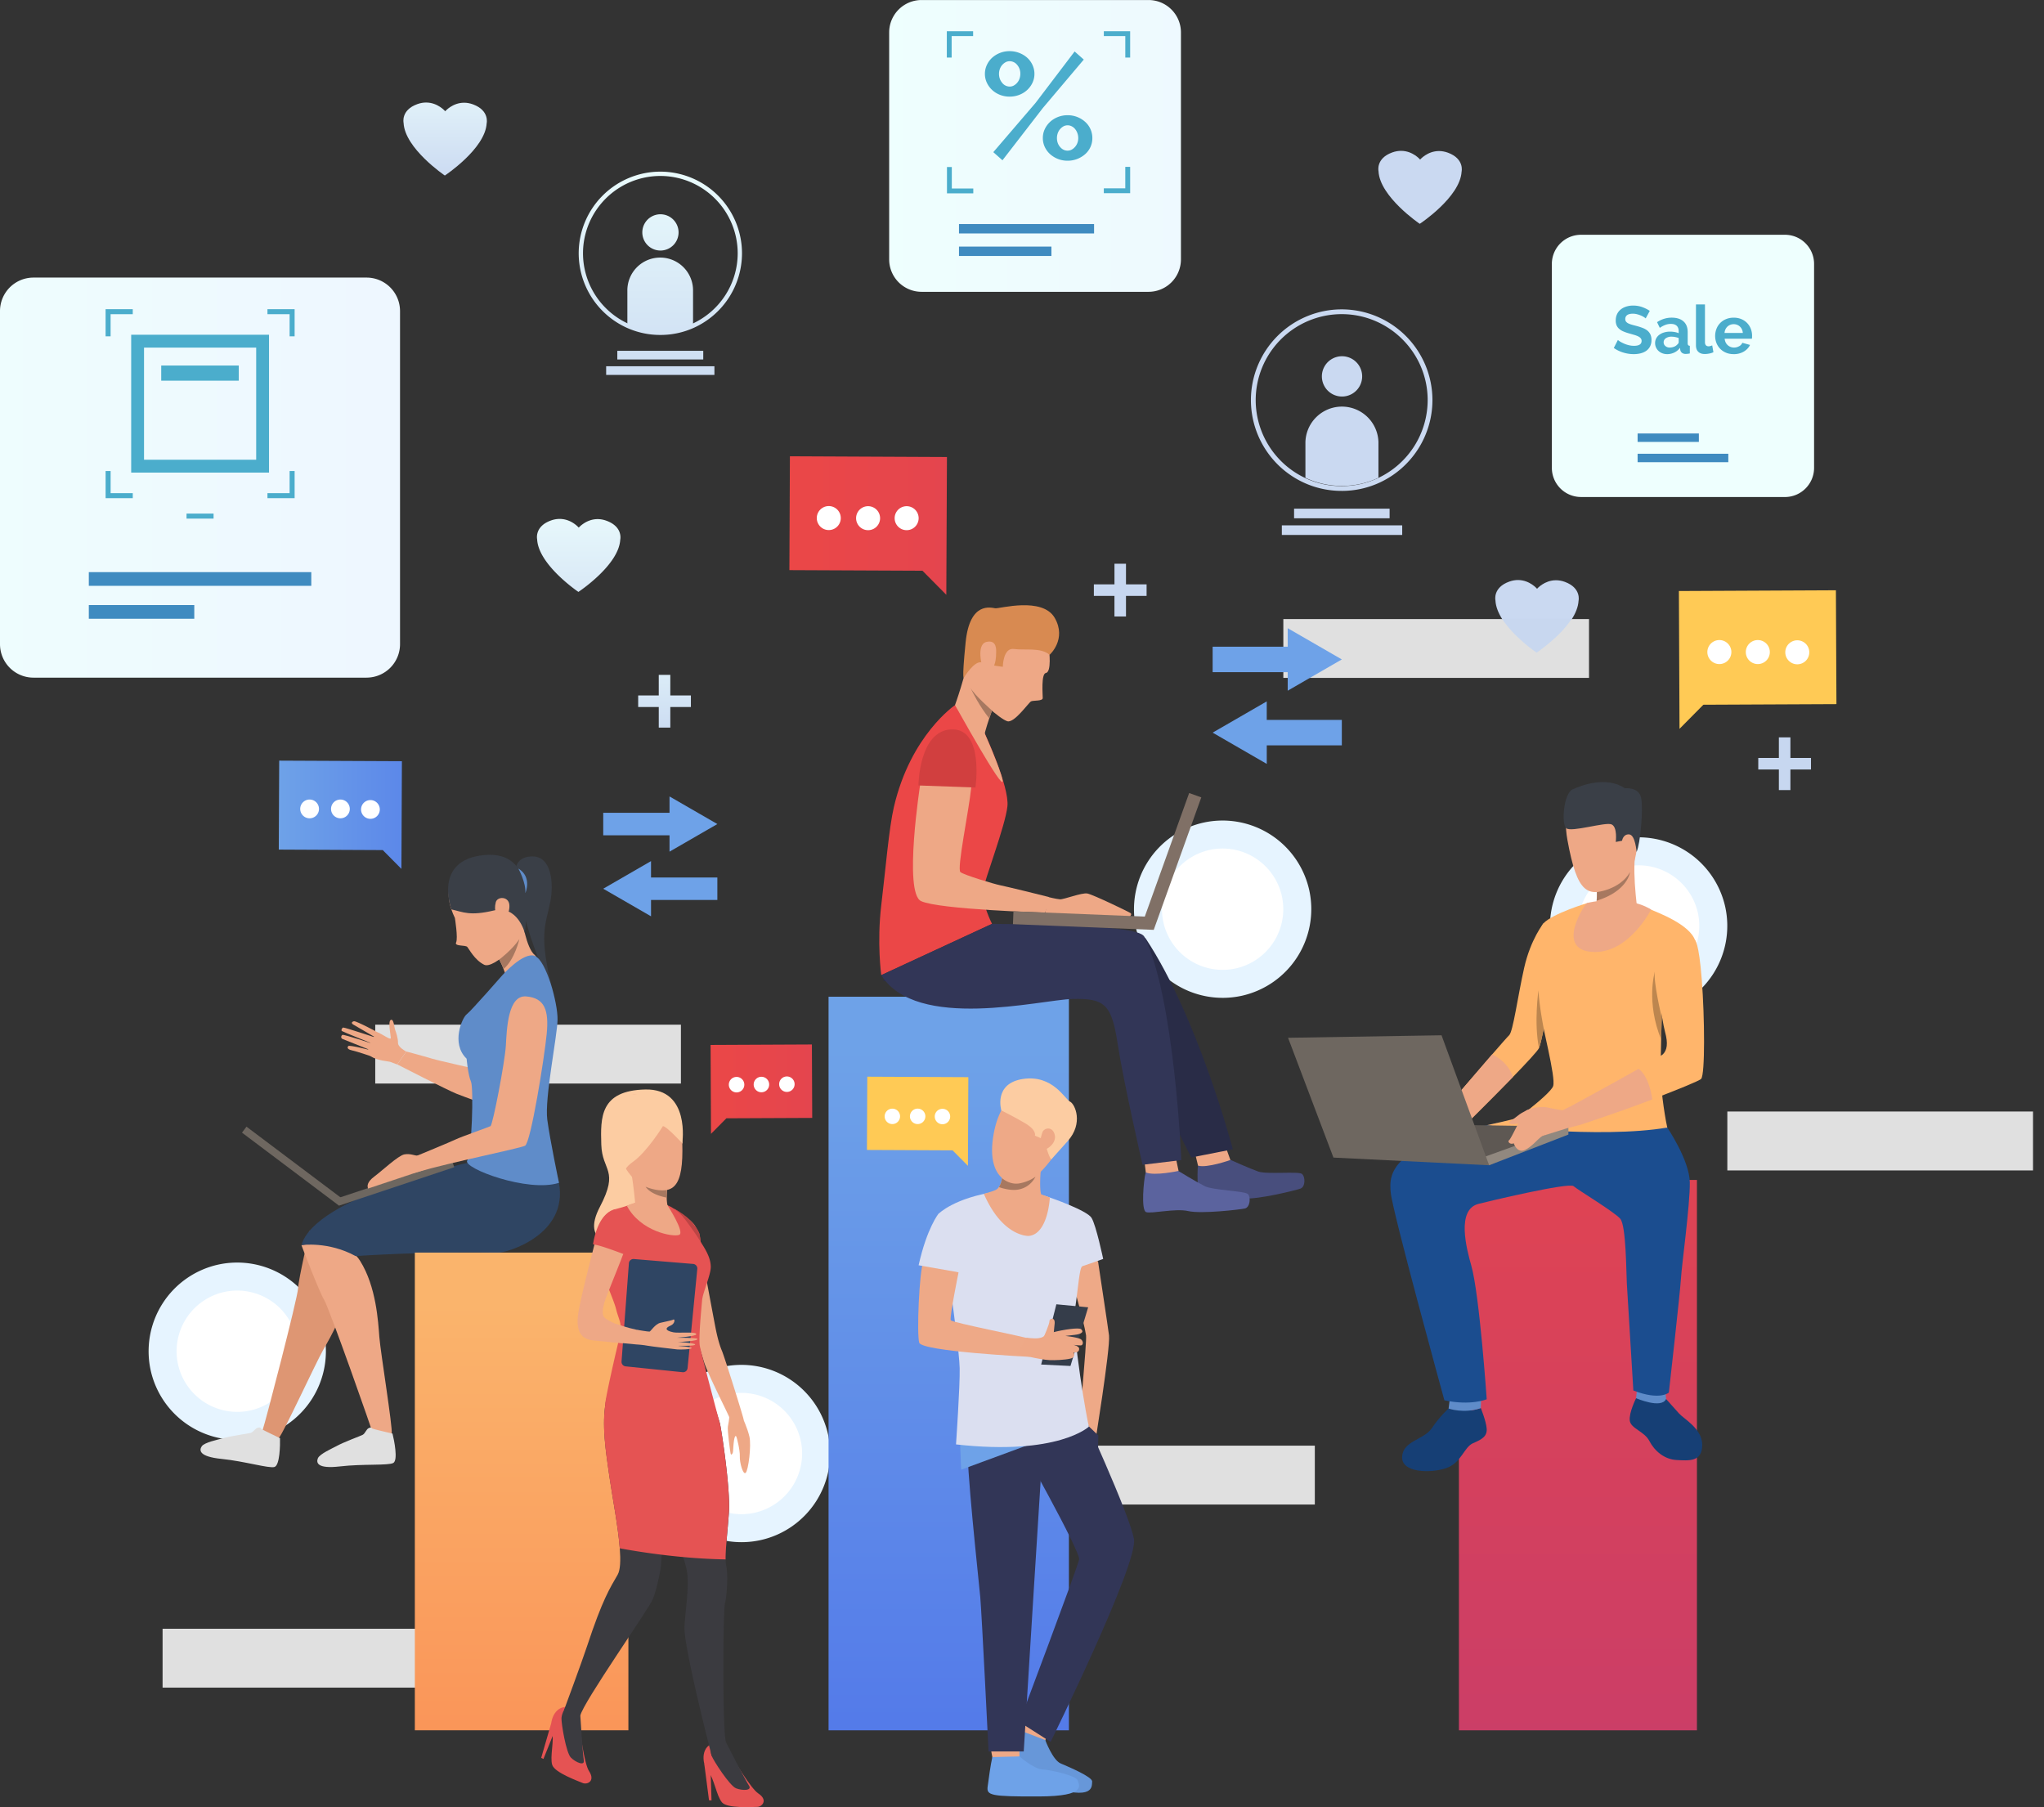<svg width="138" height="122" fill="none" xmlns="http://www.w3.org/2000/svg"><rect width="100%" height="100%" fill="#333333" stroke="none"/><path d="M54.989 97.058a5.042 5.042 0 01-9.854 2.134 5.041 5.041 0 019.854-2.134z" fill="#fff"/><path d="M49.193 94.126a4.1 4.1 0 00-3.137 4.869 4.101 4.101 0 004.87 3.137 4.1 4.1 0 003.136-4.87 4.1 4.1 0 00-4.87-3.136zm2.133 9.853a5.993 5.993 0 01-7.118-4.584 5.994 5.994 0 014.584-7.117 5.994 5.994 0 017.118 4.584 5.992 5.992 0 01-4.584 7.117z" fill="#E6F4FF"/><path d="M87.487 60.318a5.042 5.042 0 11-9.855 2.134 5.042 5.042 0 019.855-2.134z" fill="#fff"/><path d="M81.679 57.377a4.101 4.101 0 00-3.136 4.87 4.1 4.1 0 004.87 3.137 4.102 4.102 0 003.136-4.87 4.1 4.1 0 00-4.87-3.137zm2.133 9.854a5.993 5.993 0 01-7.117-4.583 5.994 5.994 0 014.584-7.118 5.994 5.994 0 017.118 4.584 5.993 5.993 0 01-4.585 7.117z" fill="#E6F4FF"/><path d="M115.559 61.43a5.04 5.04 0 11-9.854 2.134 5.04 5.04 0 019.854-2.134z" fill="#fff"/><path d="M109.765 58.51a4.1 4.1 0 00-3.136 4.87 4.1 4.1 0 004.87 3.136 4.1 4.1 0 003.136-4.87 4.1 4.1 0 00-4.87-3.136zm2.133 9.854a5.993 5.993 0 01-7.117-4.584 5.992 5.992 0 014.584-7.118 5.994 5.994 0 017.118 4.584 5.995 5.995 0 01-4.585 7.118z" fill="#E6F4FF"/><path d="M20.946 90.153a5.04 5.04 0 11-9.853 2.134 5.04 5.04 0 019.853-2.134z" fill="#fff"/><path d="M15.152 87.219a4.101 4.101 0 00-3.137 4.87 4.1 4.1 0 004.87 3.136 4.1 4.1 0 003.136-4.87 4.1 4.1 0 00-4.87-3.136zm2.133 9.854a5.993 5.993 0 01-7.117-4.584 5.992 5.992 0 014.583-7.118 5.993 5.993 0 017.118 4.584 5.993 5.993 0 01-4.584 7.118z" fill="#E6F4FF"/><path d="M31.614 113.932H10.977v-3.974h20.637v3.974zM45.972 73.15H25.334v-3.974h20.638v3.974zm42.798 28.422H68.133v-3.974H88.77v3.974zm18.512-55.806H86.644v-3.974h20.638v3.974zm29.977 33.25h-20.638V75.04h20.638v3.975z" fill="#E0E0E0"/><path d="M114.568 116.816h-16.07V79.659h16.07v37.157z" fill="url(#paint0_linear)"/><path d="M34.863 58.466s.137-.652 1.089-.65c1.321.005 1.428 1.884 1.205 3.051-.296 1.55-.857 2.182.212 6.2 0 0-2.365-4.967-1.994-6.443.273-1.084-.512-2.158-.512-2.158z" fill="#3A3F47"/><path d="M27.428 70.99s-.564-.283-.557-.591c.006-.309-.136-.724-.187-.853-.069-.171-.093-.786-.299-.692-.206.094-.006 1.016 0 1.219.005.203-.667-.347-.865-.343-.2.004-1.011 1.254-.509 1.573.503.32 1.221.343 1.322.38l.484.18.61-.872z" fill="#EEA886"/><path d="M25.652 69.775s-1.602-.869-1.756-.83c-.154.038-.195.134-.048.222.146.088 1.524.886 1.524.886s-2.064-.685-2.196-.683c-.077 0-.166.181-.092.236.074.056 2.082.86 2.082.86s-1.929-.636-2.04-.6c-.096.032-.14.22 0 .277.14.058 1.897.757 1.897.757s-1.432-.369-1.51-.28c-.047.055-.13.207.242.29.373.083 1.231.377 1.231.377l.666-1.512zm6.628 2.426s-2.622-.581-3.128-.735c-.58-.177-1.717-.476-1.717-.476l-.61.872s3.383 1.735 4.007 1.982c.582.23 2.16.799 2.16.799L32.28 72.2z" fill="#EEA886"/><path d="M20.915 83.078s-.766 3.266-.792 3.905c-.025.64-2.236 9.15-2.396 9.572-.161.424.828.783 1.11.505.282-.279 2.472-5.026 2.973-5.907.5-.881 1.727-2.93 1.796-4.977.07-2.047-2.691-3.098-2.691-3.098z" fill="#DE9673"/><path d="M20.352 84.065s1.191 3.135 1.528 3.68c.337.544 3.265 8.834 3.369 9.275.103.44 1.119.147 1.197-.242.077-.388-.757-5.51-.835-6.52-.077-1.011-.207-3.395-1.295-5.13-1.088-1.737-3.964-1.063-3.964-1.063z" fill="#EEA886"/><path d="M26.5 96.783s-1.328-.307-1.37-.342c-.04-.034-.052-.113-.23-.032-.177.082-.238.36-.41.454-.174.096-1.24.467-1.817.788-.209.116-1.097.506-1.213.801-.116.296-.054.727 1.497.546 1.55-.18 3.264-.046 3.597-.233.332-.187.058-1.536-.054-1.982zm-7.596.307s-1.232-.585-1.265-.627c-.032-.043-.027-.123-.218-.082-.19.042-.31.3-.499.356-.19.057-1.31.189-1.943.38-.228.067-1.18.258-1.357.522-.177.263-.208.698 1.345.854 1.554.157 3.199.656 3.564.543.364-.111.386-1.487.373-1.946z" fill="#E0E0E0"/><path d="M31.557 78.506s-10.28 2.259-11.205 5.552c0 0 1.816-.27 3.656.74 0 0 4.794-.335 9.59-.223.598.014 4.79-1.192 4.14-4.72-.658-3.574-6.181-1.349-6.181-1.349z" fill="#2F4563"/><path d="M33.302 64.222c.15.143.284.34.403.559.113.206.211.428.293.636.175.451.274.837.274.837s2.432-1.285 1.839-1.77c-.593-.486-.853-2.384-.853-2.384s-2.448 1.65-1.956 2.122z" fill="#EEA987"/><path d="M30.456 59.639s-.502.76.256 2.334c0 0 .221 1.361.083 1.648-.138.286.63.164.755.308s.489.879 1.139 1.202c.649.323 2.827-1.803 2.73-2.635-.096-.83.734-4.741-2.129-4.113-2.863.63-2.834 1.256-2.834 1.256z" fill="#EEA886"/><path d="M30.478 61.394s-1.276-3.354 2.233-3.67c3.508-.314 2.835 3.927 2.727 5.278 0 0-.475-1.92-2.1-1.534-1.623.385-2.059.106-2.86-.074z" fill="#3A3F47"/><path d="M33.472 60.915c.103-.405.844-.411.914.143.069.554-.335 1.24-.59 1.033-.254-.206-.477-.58-.324-1.176z" fill="#EEA886"/><path d="M33.71 64.776c.114.206.212.428.293.636.75-.631 1.06-2.008 1.06-2.008-.473.71-1.351 1.372-1.351 1.372h-.001z" fill="#A77860"/><path d="M33.919 65.835s-2.144 2.452-2.416 2.646c-.272.195-1.088 1.943 0 2.993 0 0 .099 1.117.293 1.543.195.428.056 4.83-.254 5.336-.311.504 4.1 2.18 6.198 1.5 0 0-.595-2.822-.79-4.26-.193-1.438.674-5.627.693-6.754.02-1.127-.762-3.99-1.528-4.301-.765-.312-2.196 1.297-2.196 1.297z" fill="#5F8CC9"/><path d="M30.666 78.8l-7.776 2.593-.16-.48 7.776-2.593.16.48z" fill="#6E6760"/><path d="M22.888 81.393l-6.55-4.928.304-.403 6.55 4.927-.304.404z" fill="#6E6760"/><path d="M24.85 80.24c-.064-.168-.077-.441.428-.816.505-.376 1.606-1.412 2.02-1.49.416-.078.726.104.895.077.168-.026.388.985.388.985l-3.73 1.244z" fill="#EEA886"/><path d="M28.19 78.009s2.205-.906 2.58-1.088c.376-.182 2.19-.816 2.345-.894.156-.078.972-4.327 1.037-5.428.065-1.101.13-3.433 1.373-3.33 1.244.104 1.542.92 1.386 2.527-.155 1.606-1.075 7.358-1.463 7.553-.39.193-4.992 1.11-7.195 1.759-2.202.648-.063-1.1-.063-1.1z" fill="#EEA886"/><path d="M42.426 116.814H28.008V84.563h14.418v32.251z" fill="url(#paint1_linear)"/><path d="M34.996 58.635s.526.948.473 1.66c0 0 .483-1.08-.473-1.66z" fill="#5F8CC9"/><path d="M72.167 116.816H55.94V67.29h16.227v49.526z" fill="url(#paint2_linear)"/><path d="M83.069 78.3s1.3.588 1.882.792c.581.203 2.71-.026 2.947.157.236.182.246.873-.096.994-.342.12-2.886.748-3.772.659-.887-.09-2.447.508-2.82.43-.371-.077-.404-2.168-.325-2.65.078-.482 2.184-.381 2.184-.381z" fill="#484E7D"/><path d="M82.769 77.474l.3.838s-1.57.56-2.184.382l-.205-.855 2.089-.365z" fill="#EEA886"/><path d="M79.56 79.056s1.228.748 1.783 1.025c.555.276 2.693.319 2.908.53.214.211.147.899-.204.975-.354.077-2.948.376-3.82.175-.87-.201-2.485.194-2.846.07-.36-.125-.163-2.205-.031-2.674.131-.469 2.21-.101 2.21-.101z" fill="#5B639E"/><path d="M79.387 78.178l.183.871s-1.62.356-2.21.102l-.11-.875 2.137-.098z" fill="#EEA886"/><path d="M67.079 62.504s5.596.05 6.283.147c.743.105 3.655.2 4.006.732 3.55 5.386 5.866 14.206 5.866 14.206l-2.805.552s-2.712-5.257-3.85-7.988c-1.019-2.452-1.892-3.082-4.034-3.028-2.142.054-8.993-.418-12.943-.907l7.477-3.714z" fill="#292C47"/><path d="M66.49 49.521s1.661 3.575 1.527 4.901c-.135 1.328-1.563 5.008-1.664 5.748-.1.739.622 2.2.622 2.2l-7.478 3.462s-.3-2.188 0-4.708c.301-2.52.523-5.23.856-6.654 1.135-4.86 4.135-6.875 4.135-6.875l2.003 1.926z" fill="#EB4747"/><path d="M66.976 62.37s5.597.05 6.282.147c.744.105 3.723.156 4.008.733 2.033 4.107 2.49 15.069 2.49 15.069l-2.617.316s-1.284-5.563-1.688-8.213c-.403-2.65-.907-3.035-3.05-2.98-2.142.053-10.532 2.198-12.903-1.61l7.478-3.461z" fill="#323657"/><path d="M62.135 52.896c.017-.692.42-3.679 2.104-3.474 1.685.204 1.49 2.225 1.334 3.75-.164 1.594-.99 5.506-.728 5.707.264.201 2.262.802 2.692.888.43.085 3.021.721 3.234.78.207.059-.21 1.066-.21 1.066s-7.175-.21-8.376-.779c-1.2-.569-.05-7.938-.05-7.938z" fill="#EEA886"/><path d="M70.77 60.559s.533.134.79.154c.257.021 1.474-.462 1.852-.392.379.07 2.814 1.245 2.923 1.327.109.082-.065.245-.065.245l-5.71-.207.21-1.127z" fill="#EEA886"/><path d="M77.883 62.775l-9.494-.384.035-.87 9.494.385-.035.87z" fill="#807066"/><path d="M81.105 53.832l-3.211 8.943-.82-.294 3.212-8.943.82.294z" fill="#807066"/><path d="M70.831 43.903s.18 1.468-.219 1.53c-.328.05-.212 1.467-.212 1.69 0 .225-.617.147-.785.225-.168.078-1.123 1.478-1.603 1.344-.48-.134-2.278-1.673-2.614-2.484-.336-.81.242-3.655 1.059-4.629.818-.975 4.05-.244 4.374 2.324z" fill="#EEA886"/><path d="M67.09 47.645l-.118.328c-.053.147-.118.332-.186.534-.183.547-.382 1.209-.398 1.533-.028.605-1.91-2.443-1.91-2.443s.678-1.835 1.099-3.98c.422-2.147 1.514 4.028 1.514 4.028z" fill="#EEA886"/><path d="M70.862 44.209s1.18-1.048.348-2.494c-.832-1.445-3.734-.615-4.011-.65-.278-.033-1.725-.492-2.005 2.298-.28 2.789-.104 2.37-.104 2.37s.711-1.197 1.219-1.004c.507.194 1.395.286 1.395.286s.016-1.302.747-1.202c.73.101 1.833-.12 2.41.395z" fill="#D88A51"/><path d="M62.01 53.027l3.846.139s.598-4.003-1.613-3.925c-2.211.076-2.233 3.786-2.233 3.786z" fill="#D13F3F"/><path d="M67.254 44.091c.002-.178.074-.922-.654-.754-.728.169-.29 1.794-.196 1.85.094.055.834.408.85-1.096zm-2.776 3.503s3.3 5.965 3.215 5.119c-.067-.661-1.497-3.854-1.497-3.854l-1.718-1.265z" fill="#EEA886"/><path d="M66.976 47.968c-.053.147-.118.332-.185.534-.666-.828-1.127-1.765-1.264-2.057.272.495 1.45 1.523 1.45 1.523z" fill="#A77860"/><path d="M86.94 46.629l3.653-2.11-3.654-2.109v1.25h-5.068v1.719h5.068v1.25zm-1.415.722l-3.654 2.11 3.654 2.11v-1.25h5.068V48.6h-5.069v-1.25zM45.203 57.496l3.229-1.864-3.229-1.863v1.105h-4.476v1.518h4.476v1.104zm-1.249.638l-3.227 1.864 3.227 1.863v-1.105h4.478V59.24h-4.478v-1.105z" fill="#6EA2E8"/><path d="M106.121 41.797h-4.7c-.259-.409-.437-.84-.457-1.266 0 0-.196-.863.935-1.267.209-.075.405-.106.586-.106.795 0 1.289.59 1.289.59s.493-.575 1.277-.575c.185 0 .388.032.603.111 1.127.417.921 1.278.921 1.278-.024.416-.2.837-.454 1.235z" fill="url(#paint3_linear)"/><path d="M103.741 44.06s-1.537-1.038-2.329-2.289h4.7c-.8 1.254-2.371 2.29-2.371 2.29z" fill="url(#paint4_linear)"/><path d="M95.855 15.111s-2.707-1.83-2.785-3.555c0 0-.198-.863.933-1.267.21-.075.407-.105.588-.105.795 0 1.288.588 1.288.588s.492-.575 1.276-.575c.186 0 .388.033.605.112 1.126.417.919 1.278.919 1.278-.097 1.726-2.824 3.524-2.824 3.524z" fill="url(#paint5_linear)"/><path d="M39.05 39.96s-2.707-1.828-2.785-3.555c0 0-.197-.863.934-1.267a1.73 1.73 0 01.587-.105c.795 0 1.288.588 1.288.588s.493-.575 1.277-.575c.186 0 .388.033.604.113 1.127.417.92 1.278.92 1.278-.097 1.725-2.824 3.524-2.824 3.524z" fill="url(#paint6_linear)"/><path d="M30.033 11.85s-2.707-1.83-2.785-3.556c0 0-.198-.863.934-1.267.21-.075.405-.105.587-.105.794 0 1.289.588 1.289.588s.491-.575 1.276-.575c.186 0 .387.033.603.112 1.126.417.92 1.278.92 1.278-.097 1.725-2.824 3.525-2.824 3.525z" fill="url(#paint7_linear)"/><path d="M94.67 36.115h-8.127v-.648h8.127v.648z" fill="url(#paint8_linear)"/><path d="M93.819 34.99h-6.45v-.649h6.45v.65z" fill="url(#paint9_linear)"/><path d="M90.606 26.77a1.36 1.36 0 110-2.72 1.36 1.36 0 010 2.72z" fill="url(#paint10_linear)"/><path d="M90.6 32.803a5.75 5.75 0 01-2.398-.517l-.067-.032v-2.408a2.466 2.466 0 014.93 0v2.409l-.066.03a5.75 5.75 0 01-2.398.518z" fill="url(#paint11_linear)"/><path d="M90.582 33.14a6.067 6.067 0 01-2.532-.546 6.142 6.142 0 01-3.595-5.582 6.134 6.134 0 016.127-6.127 6.135 6.135 0 016.129 6.127 6.144 6.144 0 01-3.596 5.582 6.07 6.07 0 01-2.532.547zm-2.465-.871l.067.031a5.752 5.752 0 002.398.517c.838 0 1.645-.174 2.4-.517l.066-.031a5.82 5.82 0 003.34-5.257c0-3.2-2.605-5.804-5.806-5.804a5.81 5.81 0 00-5.804 5.804 5.82 5.82 0 003.339 5.257z" fill="url(#paint12_linear)"/><path d="M48.235 25.31h-7.311v-.583h7.31v.584z" fill="url(#paint13_linear)"/><path d="M47.48 24.268h-5.802v-.584h5.802v.584z" fill="url(#paint14_linear)"/><path d="M45.813 15.655a1.224 1.224 0 11-2.447 0 1.224 1.224 0 012.447 0z" fill="url(#paint15_linear)"/><path d="M46.791 19.654v2.326a5.339 5.339 0 01-2.217.479c-.791 0-1.543-.17-2.218-.479v-2.326a2.218 2.218 0 114.435 0z" fill="url(#paint16_linear)"/><path d="M44.583 11.879a5.227 5.227 0 00-5.222 5.222 5.237 5.237 0 003.064 4.756 5.183 5.183 0 002.158.465 5.17 5.17 0 002.158-.465 5.236 5.236 0 003.064-4.756 5.227 5.227 0 00-5.222-5.222zm0 10.734a5.463 5.463 0 01-2.278-.491 5.528 5.528 0 01-3.235-5.021 5.52 5.52 0 015.513-5.513 5.519 5.519 0 015.513 5.513 5.528 5.528 0 01-3.234 5.021 5.467 5.467 0 01-2.279.491z" fill="url(#paint17_linear)"/><path d="M77.54 19.701H62.222a2.19 2.19 0 01-2.19-2.192V2.192c0-1.21.98-2.19 2.19-2.19H77.54c1.21 0 2.191.98 2.191 2.19v15.317a2.19 2.19 0 01-2.19 2.192z" fill="url(#paint18_linear)"/><path d="M72.078 10.17a.56.56 0 00.28-.07.865.865 0 00.384-.456.941.941 0 00.056-.325.97.97 0 00-.218-.613.692.692 0 00-.228-.181.598.598 0 00-.552.004.856.856 0 00-.385.461.983.983 0 00-.056.33c0 .236.07.437.213.602.142.166.31.249.506.249zm0 .68a1.75 1.75 0 01-1.185-.447 1.503 1.503 0 01-.354-.48 1.39 1.39 0 01-.132-.604c0-.216.044-.417.132-.603.087-.185.205-.347.354-.486.149-.138.324-.248.527-.329a1.75 1.75 0 01.658-.122 1.75 1.75 0 011.19.451 1.459 1.459 0 01.482 1.089 1.432 1.432 0 01-.481 1.084 1.78 1.78 0 01-1.191.447zm-3.91-5.006a.557.557 0 00.278-.07.845.845 0 00.385-.46.984.984 0 00.056-.33.892.892 0 00-.213-.603.648.648 0 00-.506-.248.56.56 0 00-.279.07.844.844 0 00-.385.457.94.94 0 00-.056.323c0 .237.072.44.213.608a.643.643 0 00.507.253zm-1.104 4.427L69.92 6.94l2.633-3.465.618.547-2.765 3.272-2.725 3.526-.618-.548zm1.104-3.748a1.77 1.77 0 01-.659-.121 1.681 1.681 0 01-.527-.33 1.592 1.592 0 01-.354-.486 1.385 1.385 0 01-.132-.603c0-.21.044-.408.132-.597a1.52 1.52 0 01.354-.487 1.755 1.755 0 011.186-.446c.23 0 .448.041.653.123.206.08.384.189.532.323.149.136.268.298.355.487.087.19.132.388.132.597a1.4 1.4 0 01-.132.603 1.577 1.577 0 01-.355.486 1.664 1.664 0 01-.532.33c-.205.08-.424.121-.653.121zm-2.457 6.53h-1.777v-1.777h.327v1.45h1.45v.327zm10.591-.01h-1.779v-.328h1.45v-1.449h.329v1.777zM64.251 3.885h-.327V2.108H65.7v.328h-1.45v1.449zm12.051 0h-.328V2.436h-1.45v-.328h1.778v1.777z" fill="#4BADCC"/><path d="M73.866 15.76h-9.12v-.634h9.12v.634zm-2.88 1.521h-6.24v-.634h6.24v.634z" fill="#3F8BC0"/><path d="M120.509 33.553h-13.767a1.97 1.97 0 01-1.969-1.97V17.819a1.97 1.97 0 011.969-1.969h13.767c1.087 0 1.968.881 1.968 1.969v13.765c0 1.088-.881 1.97-1.968 1.97z" fill="url(#paint19_linear)"/><path d="M114.698 29.834h-4.136v-.57h4.136v.57zm1.988 1.369h-6.124v-.57h6.124v.57z" fill="#3F8BC0"/><path d="M111.108 21.495a.804.804 0 00-.115-.085 1.427 1.427 0 00-.204-.107 1.883 1.883 0 00-.261-.088 1.127 1.127 0 00-.286-.037c-.172 0-.3.032-.385.095a.315.315 0 00-.127.268.28.28 0 00.047.165.426.426 0 00.138.116c.061.034.138.063.229.09.093.028.2.057.32.087.158.042.3.088.429.136.128.049.237.109.327.181a.76.76 0 01.206.262.868.868 0 01.073.374.92.92 0 01-.099.442.817.817 0 01-.263.296c-.11.076-.237.13-.38.166a1.94 1.94 0 01-.452.052c-.241 0-.48-.036-.716-.109a2.214 2.214 0 01-.634-.308l.276-.54a.98.98 0 00.147.107c.072.044.155.087.252.131.097.045.204.08.322.111.118.03.238.046.363.046.345 0 .517-.11.517-.331a.27.27 0 00-.059-.177.498.498 0 00-.168-.127 1.626 1.626 0 00-.263-.1l-.345-.1a3.005 3.005 0 01-.401-.138 1.044 1.044 0 01-.283-.177.66.66 0 01-.17-.235.817.817 0 01-.057-.32c0-.163.03-.309.09-.435a.88.88 0 01.252-.317c.107-.086.232-.15.375-.194a1.56 1.56 0 01.457-.066c.227 0 .435.037.627.107.189.071.355.155.498.252l-.277.507zm1.62 1.968a.789.789 0 00.292-.054.542.542 0 00.216-.145c.066-.051.1-.11.1-.172v-.272a1.591 1.591 0 00-.236-.066 1.312 1.312 0 00-.244-.025.65.65 0 00-.386.106.32.32 0 00-.15.27c0 .103.039.189.118.256a.428.428 0 00.29.102zm-.173.445a.9.9 0 01-.321-.057.769.769 0 01-.258-.158.719.719 0 01-.232-.538c0-.112.025-.215.075-.31a.724.724 0 01.209-.243 1.01 1.01 0 01.32-.157 1.38 1.38 0 01.407-.057c.106 0 .21.01.311.028.101.018.191.044.27.077v-.136c0-.157-.045-.278-.134-.363-.09-.085-.221-.127-.397-.127a1.05 1.05 0 00-.371.068 1.73 1.73 0 00-.373.2l-.185-.385c.305-.203.635-.305.988-.305.342 0 .608.084.796.252.189.168.284.41.284.728v.739c0 .064.011.108.034.136.022.027.058.042.11.045v.517a1.351 1.351 0 01-.267.032.41.41 0 01-.266-.077.336.336 0 01-.114-.204l-.014-.132c-.106.14-.235.246-.386.318a1.117 1.117 0 01-.486.11zm1.947-3.354h.608v2.548c0 .088.021.157.063.205.042.048.103.072.181.072a.457.457 0 00.121-.018.782.782 0 00.124-.045l.082.463a1.17 1.17 0 01-.285.09 1.561 1.561 0 01-.295.031c-.191 0-.338-.05-.443-.152-.104-.1-.156-.245-.156-.432v-2.762zm3.163 1.922a.632.632 0 00-.197-.43.603.603 0 00-.424-.16.611.611 0 00-.418.163.65.65 0 00-.194.427h1.233zm-.616 1.432c-.192 0-.364-.032-.518-.097a1.173 1.173 0 01-.646-.656 1.331 1.331 0 01-.002-.945 1.157 1.157 0 01.646-.664c.155-.066.329-.1.524-.1.193 0 .366.034.519.1a1.154 1.154 0 01.635.657 1.3 1.3 0 01.084.463l-.002.113a.5.5 0 01-.012.09h-1.836a.731.731 0 00.067.25.6.6 0 00.142.186.632.632 0 00.42.159.698.698 0 00.343-.088.463.463 0 00.22-.234l.521.145c-.088.182-.227.33-.419.447a1.3 1.3 0 01-.686.174z" fill="#4BADCC"/><path d="M24.747 45.748H2.26A2.26 2.26 0 010 43.488V21a2.26 2.26 0 012.26-2.26h22.487A2.261 2.261 0 0127.008 21v22.486a2.261 2.261 0 01-2.261 2.261z" fill="url(#paint20_linear)"/><path d="M8.963 33.633H7.13V31.8h.338v1.494h1.496v.339zm10.928 0h-1.834v-.339h1.496V31.8h.338v1.833zM7.467 22.705h-.338v-1.833h1.834v.338H7.467v1.495zm12.424 0h-.338V21.21h-1.496v-.338h1.834v1.833zM9.724 31.038h7.572v-7.572H9.724v7.572zm8.439.866H8.857V22.6h9.306v9.305z" fill="#4BADCC"/><path d="M16.121 25.7h-5.236v-1.023h5.236V25.7zm-1.702 9.312h-1.825v-.339h1.825v.339z" fill="#4BADCC"/><path d="M21.017 39.55H5.997v-.925h15.02v.926zm-7.9 2.223h-7.12v-.925h7.12v.925z" fill="#3F8BC0"/><path d="M46.646 46.951h-1.39v-1.39h-.78v1.39h-1.39v.78h1.39v1.39h.78v-1.39h1.39v-.78z" fill="url(#paint21_linear)"/><path d="M77.412 39.45h-1.391v-1.392h-.778v1.392h-1.391v.779h1.39v1.39h.779v-1.39h1.391v-.78z" fill="url(#paint22_linear)"/><path d="M122.269 51.17h-1.39v-1.39h-.779v1.39h-1.391v.779h1.391v1.39h.779v-1.39h1.39v-.779z" fill="url(#paint23_linear)"/><path d="M123.951 39.85l-10.601.05.035 7.684.007 1.62 1.611-1.627 8.984-.041-.036-7.685z" fill="#FFCA55"/><path d="M119.489 44.02a.81.81 0 11-1.621.003.81.81 0 011.621-.003zm2.664-.014a.81.81 0 11-1.619.006.81.81 0 011.619-.006zm-5.26.014a.81.81 0 11-1.621.003.81.81 0 011.621-.003z" fill="#fff"/><path d="M54.815 70.513l-6.84.032.023 4.957.005 1.045 1.039-1.05 5.795-.026-.022-4.958z" fill="url(#paint24_linear)"/><path d="M51.93 73.193a.523.523 0 11-1.045.003.523.523 0 011.045-.003zm1.718 0a.522.522 0 11-1.044.003.522.522 0 011.044-.003zm-3.396.01a.523.523 0 11-1.045.002.523.523 0 011.045-.002z" fill="#fff"/><path d="M53.33 30.804l10.603.049-.036 7.685-.007 1.618-1.611-1.626-8.984-.04.035-7.686z" fill="url(#paint25_linear)"/><path d="M57.799 34.98a.81.81 0 101.62.006.81.81 0 00-1.62-.005zm-2.654-.007a.81.81 0 101.62.005.81.81 0 00-1.62-.005zm5.257.007a.81.81 0 101.62.006.81.81 0 00-1.62-.005z" fill="#fff"/><path d="M18.85 51.352l8.285.038-.027 6.006-.006 1.264-1.26-1.27-7.02-.033.028-6.005z" fill="url(#paint26_linear)"/><path d="M22.35 54.61a.633.633 0 101.266.003.633.633 0 00-1.266-.004zm-2.08 0a.633.633 0 101.266.003.633.633 0 00-1.267-.004zm4.107.009a.633.633 0 101.265.005.633.633 0 00-1.265-.005z" fill="#fff"/><path d="M58.554 72.688l6.823.032-.022 4.946-.005 1.041-1.037-1.046-5.782-.027.023-4.946z" fill="#FFCA55"/><path d="M61.434 75.364a.521.521 0 101.042.003.521.521 0 00-1.042-.003zm-1.707 0a.52.52 0 101.04.005.52.52 0 00-1.04-.005zm3.383.012a.52.52 0 101.041.003.52.52 0 00-1.042-.003z" fill="#fff"/><path d="M70.733 117.051l-.237.646-1.664-.623.128-.774 1.773.751zm3.4-31.898s.693 4.585.742 4.997c.101.864-.994 7.596-.994 7.596l-1.056-1.168s.559-6.024.5-6.428c-.138-.954-1.065-4.104-1.065-4.104s1.16-1.286 1.873-.893z" fill="#EEA987"/><path d="M70.57 117.473s.502 1.347 1.036 1.576c.535.23 2.16.911 2.13 1.227-.03.315.17 1.317-2.941.333-3.112-.984-3.258-1.382-2.977-1.915.28-.533.755-1.36 1.076-1.861l1.675.64z" fill="#6797D9"/><path d="M72.988 95.793l1.163 1.115-.023 1.26-1.52-1.509.38-.866z" fill="#323657"/><path d="M68.829 118.237v.759h-1.761l-.162-.855 1.922.096z" fill="#EEA987"/><path d="M68.83 118.577s.95.843 1.532.875c.58.032 2.316.432 2.396.739.08.306.69 1.077-2.615 1.089-3.263.012-3.543-.072-3.462-.669.081-.597.187-1.408.316-1.989l1.832-.045z" fill="#6EA2E8"/><path d="M72.893 94.936s3.376 7.299 3.667 8.97c.29 1.67-5.628 13.69-5.628 13.69l-2.107-1.343s3.922-10.423 4.031-10.967c.109-.545-4.21-8.196-4.21-8.196s.87-1.936 4.247-2.154z" fill="#323657"/><path d="M70.43 97.26l-.644 10.23-.669 10.752h-2.375s-.451-9.187-.56-10.422c-.109-1.235-.987-9.114-.842-10.458.146-1.344 5.09-.102 5.09-.102z" fill="#323657"/><path d="M73.086 96.199l-8.19 3.02s-.175-2.999 0-3.424l8.19.404z" fill="#6EA2E8"/><path d="M70.882 80.846s2.502.86 2.814 1.373c.312.513.785 2.772.785 2.772s-1.196.43-1.4.489c-.205.06-.278 1.42-.509 2.955-.231 1.534.853 7.651.947 7.876 0 0-2.063 1.978-8.974 1.202 0 0 .273-3.935.248-5.136-.02-.984-.484-4.39-.484-4.39l-.942-6.044s1.064-1.09 3.947-1.5c1.831-.261 3.569.403 3.569.403z" fill="#DBDFF0"/><path d="M64.715 85.903s-.622 3.055-.524 3.226c.098.171 5.253 1.159 5.373 1.276.12.117-.047 1.197-.047 1.197s-7.276-.36-7.455-.955c-.178-.595-.002-4.815.283-5.506.284-.692 2.37.762 2.37.762zm4.813-12.436s-1.895.072-2.441 3.08c-.634 3.483 1.673 3.893 2.902 2.816 1.23-1.076 2.303-2.996 2.03-4.152-.272-1.156-1.665-1.633-2.49-1.744z" fill="#EEA987"/><path d="M67.606 74.968s-.557-1.82 1.458-2.126c2.016-.306 2.844 1.375 3.178 1.53.333.155.929 1.457-.163 2.673l-1.09 1.217s-.126.008-.385-.93c-.25-.905-.099-.395-.099-.395l-.633-.267s.147-.366-.668-.844c-.832-.488-1.598-.858-1.598-.858z" fill="#FCCCA2"/><path d="M70.387 76.424c.097-.268.676-.43.826.195.15.625-.712 1.147-.898.99-.187-.159-.09-.742.072-1.185z" fill="#EEA987"/><path d="M63.366 81.937s-.783.958-1.346 3.482l3.026.532.96-2.341-2.64-1.673z" fill="#DBDFF0"/><path d="M70.88 80.843s-.113 2.48-1.429 2.596c0 0-1.75.09-3.027-2.844 0 0 .54-.138.817-.27a.554.554 0 00.2-.193c.09-.135.173-.334.209-.602h.003a2.901 2.901 0 00-.054-1.013c-.236-1.11 2.67.463 2.67.463s-.114 1.207.025 1.65l.585.213z" fill="#EEA987"/><path d="M71.32 88.054l2.147.204-1.194 3.96-1.98-.097 1.027-4.067z" fill="#353D4A"/><path d="M70.457 90.293s.404-.916.398-1.105c-.006-.188.39-.295.35.16-.042.455-.074.743-.074.743l-.674.202z" fill="#EEA886"/><path d="M70.501 90.184s.077-.106.573-.234c.774-.2 1.772-.337 1.915-.216.205.175.05.327-.427.383-.476.056-.634.072-.634.072s.891.096 1.065.24c.175.146.137.389-.015.4-.151.01-.494-.036-.494-.036s.368.09.374.246c.005.116-.013.277-.377.27 0 0 .184.313-.208.41-.392.095-1.069.117-1.404.104-.697-.028-2.203-.422-2.203-.422l.64-1.089s.52.067.777.034c.346-.044.418-.162.418-.162z" fill="#EEA886"/><path d="M69.91 79.438s-.465 1.08-1.804.868a3.648 3.648 0 01-.663-.163c.09-.136.174-.335.21-.603h.003s.52.483 1.206.345c.682-.139 1.048-.447 1.048-.447z" fill="#A77860"/><path d="M49.477 118.697s1.205 2.042 1.714 2.376c.69.453.257.91-.07.911-.329 0-2.003.12-2.372-.299-.369-.418-.552-1.673-.895-2.002-.343-.328-.657-1.539.167-1.95.904-.45 1.456.964 1.456.964z" fill="#E55353"/><path d="M49.017 117.627s1.31 2.564 1.548 2.917c.238.353-.448.352-.873.185-.425-.168-1.526-1.869-1.647-2.196-.12-.326-.032-.8-.032-.8l1.004-.106z" fill="#3B3B40"/><path d="M47.55 119.087l.319 2.452.169.008-.052-1.764-.435-.696zm-8.406-2.386s.288 2.353.622 2.862c.452.691-.128.939-.429.808-.3-.131-1.883-.69-2.054-1.221-.171-.531.162-1.755-.022-2.193-.183-.438.013-1.674.933-1.721 1.008-.052.95 1.465.95 1.465z" fill="#E55353"/><path d="M39.162 115.541s.177 2.874.253 3.293c.078.419-.551.144-.873-.179-.323-.323-.654-2.323-.633-2.67.02-.348.29-.747.29-.747l.963.303z" fill="#3B3B40"/><path d="M37.227 116.299l-.688 2.375.152.074.657-1.638-.121-.811z" fill="#E55353"/><path d="M49.284 95.795c-.039-.19-1.494-3.01-1.757-3.859-.261-.85-.488-1.628-.62-1.964a5.433 5.433 0 01-.04-.112c-.09-.25-.284-.807-.484-1.327l-.042-.108-.02-.2c-.142-.36-.002-.567.001-.854 0-.086-.01-.18-.046-.287l-.004-.011c-.165-.483-.29-.906-.314-1.143-.08-.789-.507-4.296-.507-4.296s1.379.714 1.533 1.265c.232.836.47 2.08.528 2.463.059.382.658 3.568.783 4.215.125.648.268 1.196.449 1.624.18.429 1.378 4.248 1.452 4.59.074.342-.873.194-.912.004z" fill="#EEA886"/><path d="M49.263 95.392s-.024.446-.119.913c-.047.227.144 1.639.182 1.819.032.152.118.044.153-.064.02-.063.033-.563.08-.836.04-.23.092-.322.142-.257.05.064.267.955.248 1.354-.02.4.213 1.274.394 1.112.183-.162.394-1.847.254-2.445-.139-.599-.48-1.323-.48-1.323l-.854-.273z" fill="#EEA886"/><path d="M44.172 98.842c.06.29.444 1.503.874 2.851.393 1.229.822 2.569 1.08 3.424.097.32.17.571.207.724.247 1.012-.031 2.602-.121 3.929-.09 1.328 1.837 8.767 1.837 8.767.337.157.972-.907.972-.907-.248-.473-.212-8.863-.078-9.381.135-.517.225-1.958.09-2.52a2.263 2.263 0 01-.044-.452c-.011-.71.135-1.884.224-3.171.112-1.621-.517-5.649-.607-6.009a4.145 4.145 0 00-.038-.137c-.166-.565-.7-2.169-.7-2.169-1.083-.322-1.897-.38-2.506-.256-.805.164-1.248.648-1.47 1.261-.53 1.465.203 3.67.28 4.046z" fill="#3B3B40"/><path d="M38.082 115.441l1.096.385c.186-.899 4.637-7.198 4.908-7.895.272-.698.562-2.048.562-2.543 0-.088.006-.238.02-.431.047-.751.184-2.166.381-3.267.037-.206.076-.401.117-.578.218-.95.256-4.196.258-6.105.001-.85-.005-1.433-.005-1.433l-.054-.042c-.41-.31-3.043-2.204-3.96-.434-.243.467-.4.97-.497 1.493-.294 1.604-.005 3.41.232 5.056.203 1.409.592 3.398.704 4.875.062.812.04 1.469-.144 1.788-.518.901-1.023 1.662-2.07 4.839-.34 1.033-1.548 4.292-1.548 4.292z" fill="#3B3B40"/><path d="M46.062 77.187s.572-3.703-2.495-3.635c-3.067.069-3.026 1.9-2.971 3.717.054 1.817 1.229 1.68-.096 4.209-1.325 2.528 1.148 2.528 1.148 2.528l1.92-2.638 2.494-4.181z" fill="#FCCCA2"/><path d="M43.906 73.904s2.077.329 2.16 3.28c.081 2.951-.56 3.58-2.379 2.966-1.817-.615-2.391-3.704-2.432-4.183-.04-.477-.15-2.418 2.651-2.063z" fill="#EEA886"/><path d="M40.254 84.18c-.009 1.016 1.16 3.445 1.34 4.195.18.75.465.991.225 1.951-.24.96-.984 4.208-.954 4.494.03.284 6.695 1.336 7.7 1.14 0 0-1.229-4.584-1.319-5.11-.09-.525.11-2.493.154-3.048.046-.556.608-1.75.588-2.306-.019-.567-.297-1.057-.687-1.662-.12-.189-.247-.38-.374-.565-.413-.605-.825-1.155-1.027-1.345a3.241 3.241 0 00-.414-.33 1.896 1.896 0 00-.426-.225l-1.786-.285s-1.113.403-1.753.553c0 0-1.25.181-1.267 2.543z" fill="#E55353"/><path d="M45.492 81.59l1.035 1.631.955 1.506c-.002-.009-.066-.236-.174-.897l-.066-.424a1.17 1.17 0 00-.03-.138c-.409-.943-1.673-1.654-1.72-1.677z" fill="#E55353"/><path d="M40.316 83.322s.286-1.936 1.704-1.617c1.362.307.085 2.843-.015 3.143-.1.3-1.109 2.754-1.196 3.075-.277 1.016-.017 1.04.399 1.28 1.229.708 3.755.66 4.046.855.29.195.274.8-.216.821-.636.028-4.275-.314-4.783-.365-.492-.047-1.472-.089-1.215-1.838.174-1.179 1.276-5.354 1.276-5.354zm2.202-4.501c.18.34.37 2.451.37 2.451s2.54.96 2.281.417c-.118-.246-.153-.566-.155-.842a4.207 4.207 0 01.04-.6s-2.715-1.766-2.536-1.426z" fill="#EEA886"/><path d="M44.756 76.027s-1.066 1.736-2.036 2.419-.479 1.23-.479 1.23-2.531-5.33-.125-5.698c2.407-.37 3.883-.397 3.951 3.21 0 0-1.093-1.188-1.311-1.16z" fill="#FCCCA2"/><path d="M43.588 80.118c.39.575 1.42.73 1.42.73a4.183 4.183 0 01.028-.513c-.661.127-1.448-.217-1.448-.217z" fill="#A77860"/><path d="M47.206 83.258s.055.114.1.574l-.373-.565s-.669-.958-.897-1.207c-.23-.249-.544-.467-.544-.467s1.315.631 1.714 1.665z" fill="#BD4444"/><path d="M46.797 85.329l-4.004-.331a.308.308 0 00-.333.283l-.496 6.633a.307.307 0 00.275.33l3.844.395a.307.307 0 00.338-.276l.657-6.697a.308.308 0 00-.281-.337z" fill="#2F4563"/><path d="M43.026 89.781s.758.128.83.116c.07-.012.37-.502.717-.59.348-.089.782-.157.89-.223.106-.067.135.273-.198.413-.334.139-.418.325.207.45.346.07 1.638-.075 1.53.144-.062.128-1.308.22-1.308.22s1.343-.007 1.39.075c.09.16-1.258.217-1.314.21 0 0 1.154.067 1.164.171.013.129-1.157.074-1.146.095 0 0 .918.063.91.142-.013.102-.821.115-.978.096-.156-.018-1.739-.198-2.004-.25-.267-.054-.714-.085-.714-.085l.024-.984z" fill="#EEA886"/><path d="M41.576 89.373s.75.263 1.448.411c.697.148-.024.984-.024.984s-1.208-.112-1.788-.168c-.282-.028.364-1.227.364-1.227z" fill="#EEA886"/><path d="M42.152 84.686s-1.63-.64-2.113-.677c0 0 .328-2.618 1.93-2.34 1.602.277.183 3.017.183 3.017zM41.136 99.65c.203 1.409.592 3.398.704 4.875 0 0 1.149.229 2.823.435.453.056.945.11 1.463.157a38.49 38.49 0 002.862.16c-.011-.71.135-1.884.224-3.171.112-1.621-.518-5.649-.607-6.009a3.91 3.91 0 00-.039-.137c-.81-.446-1.97-.746-3.146-.95a26.097 26.097 0 00-1.53-.214 34.38 34.38 0 00-2.986-.202c-.294 1.604-.005 3.41.232 5.056z" fill="#E55353"/><path d="M45.062 81.365s1.197 1.84.792 2.002c-.405.16-2.6-.215-3.532-1.963 0 0 1.395-.715 2.74-.039z" fill="#EEA886"/><path d="M97.8 95.091s-.593.52-1.126 1.321c-.534.8-1.95.843-2.01 1.935-.06 1.092 1.925 1.125 2.968.77 1.042-.356 1.199-1.423 1.83-1.69.63-.266.958-.482.909-1.003-.048-.52-.397-1.365-.397-1.365s-.392.124-.622.15c-.23.025-1.006.035-1.551-.118z" fill="#163F75"/><path d="M104.948 65.513s-.399 2.375-.721 3.945c-.131.637-.249 1.14-.322 1.299-.093.2-.842 1.005-1.76 1.95-1.61 1.658-3.74 3.746-3.74 3.746l-.83-1.579s1.89-2.215 3.171-3.694c.593-.684 1.055-1.21 1.14-1.286.268-.24.579-2.601 1.016-4.547.437-1.945 1.313-3.02 1.313-3.02l.733 3.186z" fill="#FFB56B"/><path d="M102.145 72.707a268.275 268.275 0 01-3.739 3.746l-.832-1.579s1.89-2.215 3.172-3.694c.393.193 1.113.652 1.399 1.527z" fill="#EEA886"/><path d="M112.487 94.45s.546.605.87.972c.323.366 1.562 1.022 1.569 2.11.007 1.181-.914 1.078-1.733 1.035-.82-.043-1.487-.61-1.832-1.278s-1.263-.844-1.328-1.383c-.064-.54.426-1.51.426-1.51l2.028.054z" fill="#163F75"/><path d="M110.565 93.387l-.106 1.005s1.71.746 2.027.055l-.074-.896-1.847-.164zm-12.671.978l-.093.728s1.033.365 2.173-.032l.023-.648-2.103-.048z" fill="#5F8CC9"/><path d="M112.567 76.132c.059.212-10.95 0-10.95 0s3.046-2.217 3.243-2.809c.198-.592-.775-4.145-.902-5.3-.101-.926-.356-5.064.255-5.696.636-.661 2.931-1.353 2.931-1.353l3.346.123s.552.116.947.3c.395.182 2.653.987 3.019 2.115.367 1.127-2.252 4.754-2.252 4.754l-.014.43c-.01.356-.025.897-.038 1.484-.018.76-.033 1.598-.033 2.21 0 1.438.389 3.53.448 3.742z" fill="#FFB56B"/><path d="M112.568 76.126s1.498 2.199 1.519 3.7c.021 1.502-.555 5.665-.598 6.49-.042.824-.817 7.698-.817 7.698s-.599.556-2.397-.141l-.439-7.216c-.042-.698-.042-3.913-.444-4.377-.401-.466-2.834-1.925-3.151-2.2-.317-.275-5.843 1.044-6.422 1.195-1.5.388-.816 2.997-.485 4.167.555 1.957 1.041 9.023 1.041 9.023s-1.069.455-2.857.07c0 0-3.513-12.759-3.625-14.028-.113-1.269-.168-3.36 8.487-4.951l10.188.57z" fill="#1B4D8F"/><path d="M108.064 53.7s-2.905-.656-2.241 3c.664 3.655 1.363 3.942 3.115 3.186 1.752-.757 1.595-3.099 1.683-4.247.089-1.149-1.63-1.9-2.557-1.94z" fill="#EEA886"/><path d="M107.309 61.906s1.286 1.364 3.32.125c0 0-.455-2.956-.216-4.396.239-1.44-2.652 2.23-2.652 2.23.038.02.062.158.068.353.005.166-.003.373-.03.586-.06.48-.208.984-.49 1.102z" fill="#EEA886"/><path d="M109.632 56.211c.039-.322.676-.441.728.042.051.484-.29 1.333-.532 1.25-.242-.084-.249-.848-.196-1.292z" fill="#EEA886"/><path d="M110.492 57.52s-.075-1.152-.496-1.188c-.42-.036-.484.428-.484.428l-.425.08s.133-1.01-.287-1.186c-.419-.176-2.72.556-3.058.26-.337-.297-.179-2.344.432-2.624.609-.28 2.293-.909 3.527-.073 0 0 .961-.11 1.104.666.143.776-.052 3.06-.313 3.636z" fill="#3A3F47"/><path d="M107.793 60.81c2.096-.646 2.255-1.909 2.257-1.928-.69 1.186-2.236 1.343-2.236 1.343.004.166.005.373-.021.585z" fill="#A77860"/><path d="M111.474 61.402s-1.536 3.058-4.017 2.86c-2.482-.197-.424-3.27-.311-3.299.124-.031 2.546-.634 4.328.439z" fill="#EEA886"/><path d="M100.375 75.965s7.603.937 12.209.155l-8.801-1.1s-.053.225-3.408.945z" fill="#FFB56B"/><path d="M106.055 74.676l-.567.287s.13.9.44 1.172l.635-.162s-.132-.987-.508-1.297z" fill="#EEA886"/><path d="M114.853 72.835c-.114.13-1.608.732-3.296 1.382l-.001.001c-2.307.888-4.908 1.73-4.908 1.73l-.593-1.27s2.725-1.481 4.566-2.52c.87-.49 1.542-.882 1.638-.972.296-.283.372-.735.155-1.524-.218-.788-.72-4.412-.776-4.835-.056-.423.141-1.55 1.198-1.607 1.058-.057 1.596.242 1.596.242s.265.11.463 2.676c.198 2.566.226 6.387-.042 6.697z" fill="#FFB56B"/><path d="M112.191 68.691c-.009.356-.024.898-.038 1.485-1.032-2.53-.436-4.549-.426-4.582-.112.686.457 3.063.464 3.097zm-7.965.762c-.131.637-.248 1.14-.321 1.299-.353-1.706-.036-3.89-.036-3.89.048 1.044.357 2.591.357 2.591z" fill="#BD864F"/><path d="M111.556 74.221l-.001.001c-2.306.888-4.992 1.757-4.992 1.757l-.508-1.298s2.725-1.48 4.566-2.519c0 0 .67.326.935 2.06z" fill="#EEA886"/><path d="M105.89 76.057l-10.806-.159 5.455 2.77 5.351-2.611z" fill="#5E5853"/><path d="M100.54 78.668l5.35-2.073v-.538l-5.773 2.082.423.529z" fill="#91887F"/><path d="M105.612 74.978s-.674-.105-1.141-.214c-.362-.084-1.26.032-1.489.263-.227.232-.954 1.847-1.092 1.945-.138.099.07.327.311.212 0 0 .222.707.769.442.548-.264.92-.842 1.206-.943a120.43 120.43 0 011.956-.615s-.09-1.262-.52-1.09z" fill="#EEA886"/><path d="M103.139 74.928s-.434.21-.548.303c-.113.093-.572.436-.683.517-.111.082.168.311.988-.044.82-.356.243-.776.243-.776z" fill="#EEA886"/><path d="M100.539 78.668l-3.214-8.776-10.362.17 3.064 8.087 10.512.519z" fill="#6E6760"/><defs><linearGradient id="paint0_linear" x1="168.517" y1="56.404" x2="168.517" y2="121.041" gradientUnits="userSpaceOnUse"><stop stop-color="#EB4747"/><stop offset="1" stop-color="#C93D69"/></linearGradient><linearGradient id="paint1_linear" x1="35.217" y1="88.002" x2="35.217" y2="127.554" gradientUnits="userSpaceOnUse"><stop stop-color="#FAB46C"/><stop offset="1" stop-color="#FA8A52"/></linearGradient><linearGradient id="paint2_linear" x1="68.072" y1="70.678" x2="68.072" y2="119.702" gradientUnits="userSpaceOnUse"><stop stop-color="#6EA2E8"/><stop offset="1" stop-color="#5278E9"/></linearGradient><linearGradient id="paint3_linear" x1="154.212" y1="21.795" x2="154.212" y2="8.037" gradientUnits="userSpaceOnUse"><stop stop-color="#CAD9F1"/><stop offset="1" stop-color="#EEFFFE"/></linearGradient><linearGradient id="paint4_linear" x1="153.583" y1="22.088" x2="153.583" y2="8.372" gradientUnits="userSpaceOnUse"><stop stop-color="#C8D7EF"/><stop offset="1" stop-color="#ECFDFC"/></linearGradient><linearGradient id="paint5_linear" x1="133.919" y1="-10.739" x2="133.919" y2="-21.24" gradientUnits="userSpaceOnUse"><stop stop-color="#CAD9F1"/><stop offset="1" stop-color="#EEFFFE"/></linearGradient><linearGradient id="paint6_linear" x1="39.071" y1="44.907" x2="39.071" y2="32.556" gradientUnits="userSpaceOnUse"><stop stop-color="#CAD9F1"/><stop offset="1" stop-color="#EEFFFE"/></linearGradient><linearGradient id="paint7_linear" x1="31.838" y1="12.31" x2="31.838" y2="3.587" gradientUnits="userSpaceOnUse"><stop stop-color="#CAD9F1"/><stop offset="1" stop-color="#EEFFFE"/></linearGradient><linearGradient id="paint8_linear" x1="122.44" y1="16.401" x2="122.44" y2="-7.093" gradientUnits="userSpaceOnUse"><stop stop-color="#CAD9F1"/><stop offset="1" stop-color="#EEFFFE"/></linearGradient><linearGradient id="paint9_linear" x1="121.426" y1="17.074" x2="121.426" y2="-6.283" gradientUnits="userSpaceOnUse"><stop stop-color="#CAD9F1"/><stop offset="1" stop-color="#EEFFFE"/></linearGradient><linearGradient id="paint10_linear" x1="119.228" y1="18.472" x2="119.228" y2="-4.582" gradientUnits="userSpaceOnUse"><stop stop-color="#CAD9F1"/><stop offset="1" stop-color="#EEFFFE"/></linearGradient><linearGradient id="paint11_linear" x1="120.525" y1="17.636" x2="120.525" y2="-5.597" gradientUnits="userSpaceOnUse"><stop stop-color="#CAD9F1"/><stop offset="1" stop-color="#EEFFFE"/></linearGradient><linearGradient id="paint12_linear" x1="124.881" y1="14.844" x2="124.881" y2="-8.99" gradientUnits="userSpaceOnUse"><stop stop-color="#CAD9F1"/><stop offset="1" stop-color="#EEFFFE"/></linearGradient><linearGradient id="paint13_linear" x1="44.58" y1="28.133" x2="44.58" y2="9.776" gradientUnits="userSpaceOnUse"><stop stop-color="#C7D7F0"/><stop offset="1" stop-color="#EDFFFE"/></linearGradient><linearGradient id="paint14_linear" x1="44.579" y1="28.13" x2="44.579" y2="9.773" gradientUnits="userSpaceOnUse"><stop stop-color="#C7D7F0"/><stop offset="1" stop-color="#EDFFFE"/></linearGradient><linearGradient id="paint15_linear" x1="44.59" y1="28.117" x2="44.59" y2="9.76" gradientUnits="userSpaceOnUse"><stop stop-color="#C7D7F0"/><stop offset="1" stop-color="#EDFFFE"/></linearGradient><linearGradient id="paint16_linear" x1="44.574" y1="28.125" x2="44.574" y2="9.768" gradientUnits="userSpaceOnUse"><stop stop-color="#C7D7F0"/><stop offset="1" stop-color="#EDFFFE"/></linearGradient><linearGradient id="paint17_linear" x1="44.583" y1="28.134" x2="44.583" y2="9.778" gradientUnits="userSpaceOnUse"><stop stop-color="#C7D7F0"/><stop offset="1" stop-color="#EDFFFE"/></linearGradient><linearGradient id="paint18_linear" x1="97.741" y1="-1.873" x2="59.266" y2="-1.873" gradientUnits="userSpaceOnUse"><stop stop-color="#EEF4FF"/><stop offset="1" stop-color="#EEFFFE"/></linearGradient><linearGradient id="paint19_linear" x1="209.353" y1="-22.699" x2="163.843" y2="-22.699" gradientUnits="userSpaceOnUse"><stop stop-color="#EEF4FF"/><stop offset="1" stop-color="#EEFFFE"/></linearGradient><linearGradient id="paint20_linear" x1="38.622" y1="32.245" x2="-9.375" y2="32.245" gradientUnits="userSpaceOnUse"><stop stop-color="#EEF4FF"/><stop offset="1" stop-color="#EEFFFE"/></linearGradient><linearGradient id="paint21_linear" x1="44.866" y1="50.581" x2="44.866" y2="40.957" gradientUnits="userSpaceOnUse"><stop stop-color="#C7D7F0"/><stop offset="1" stop-color="#EDFFFE"/></linearGradient><linearGradient id="paint22_linear" x1="85.657" y1="36.776" x2="85.657" y2="29.1" gradientUnits="userSpaceOnUse"><stop stop-color="#C7D7F0"/><stop offset="1" stop-color="#EDFFFE"/></linearGradient><linearGradient id="paint23_linear" x1="199.192" y1="21.724" x2="199.192" y2="8.462" gradientUnits="userSpaceOnUse"><stop stop-color="#C7D7F0"/><stop offset="1" stop-color="#EDFFFE"/></linearGradient><linearGradient id="paint24_linear" x1="47.975" y1="73.53" x2="54.837" y2="73.53" gradientUnits="userSpaceOnUse"><stop stop-color="#EB4747"/><stop offset="1" stop-color="#E4454E"/></linearGradient><linearGradient id="paint25_linear" x1="53.295" y1="35.48" x2="63.933" y2="35.48" gradientUnits="userSpaceOnUse"><stop stop-color="#EB4747"/><stop offset="1" stop-color="#E4454E"/></linearGradient><linearGradient id="paint26_linear" x1="18.822" y1="55.007" x2="27.135" y2="55.007" gradientUnits="userSpaceOnUse"><stop stop-color="#6EA2E8"/><stop offset="1" stop-color="#5C88E9"/></linearGradient></defs></svg>